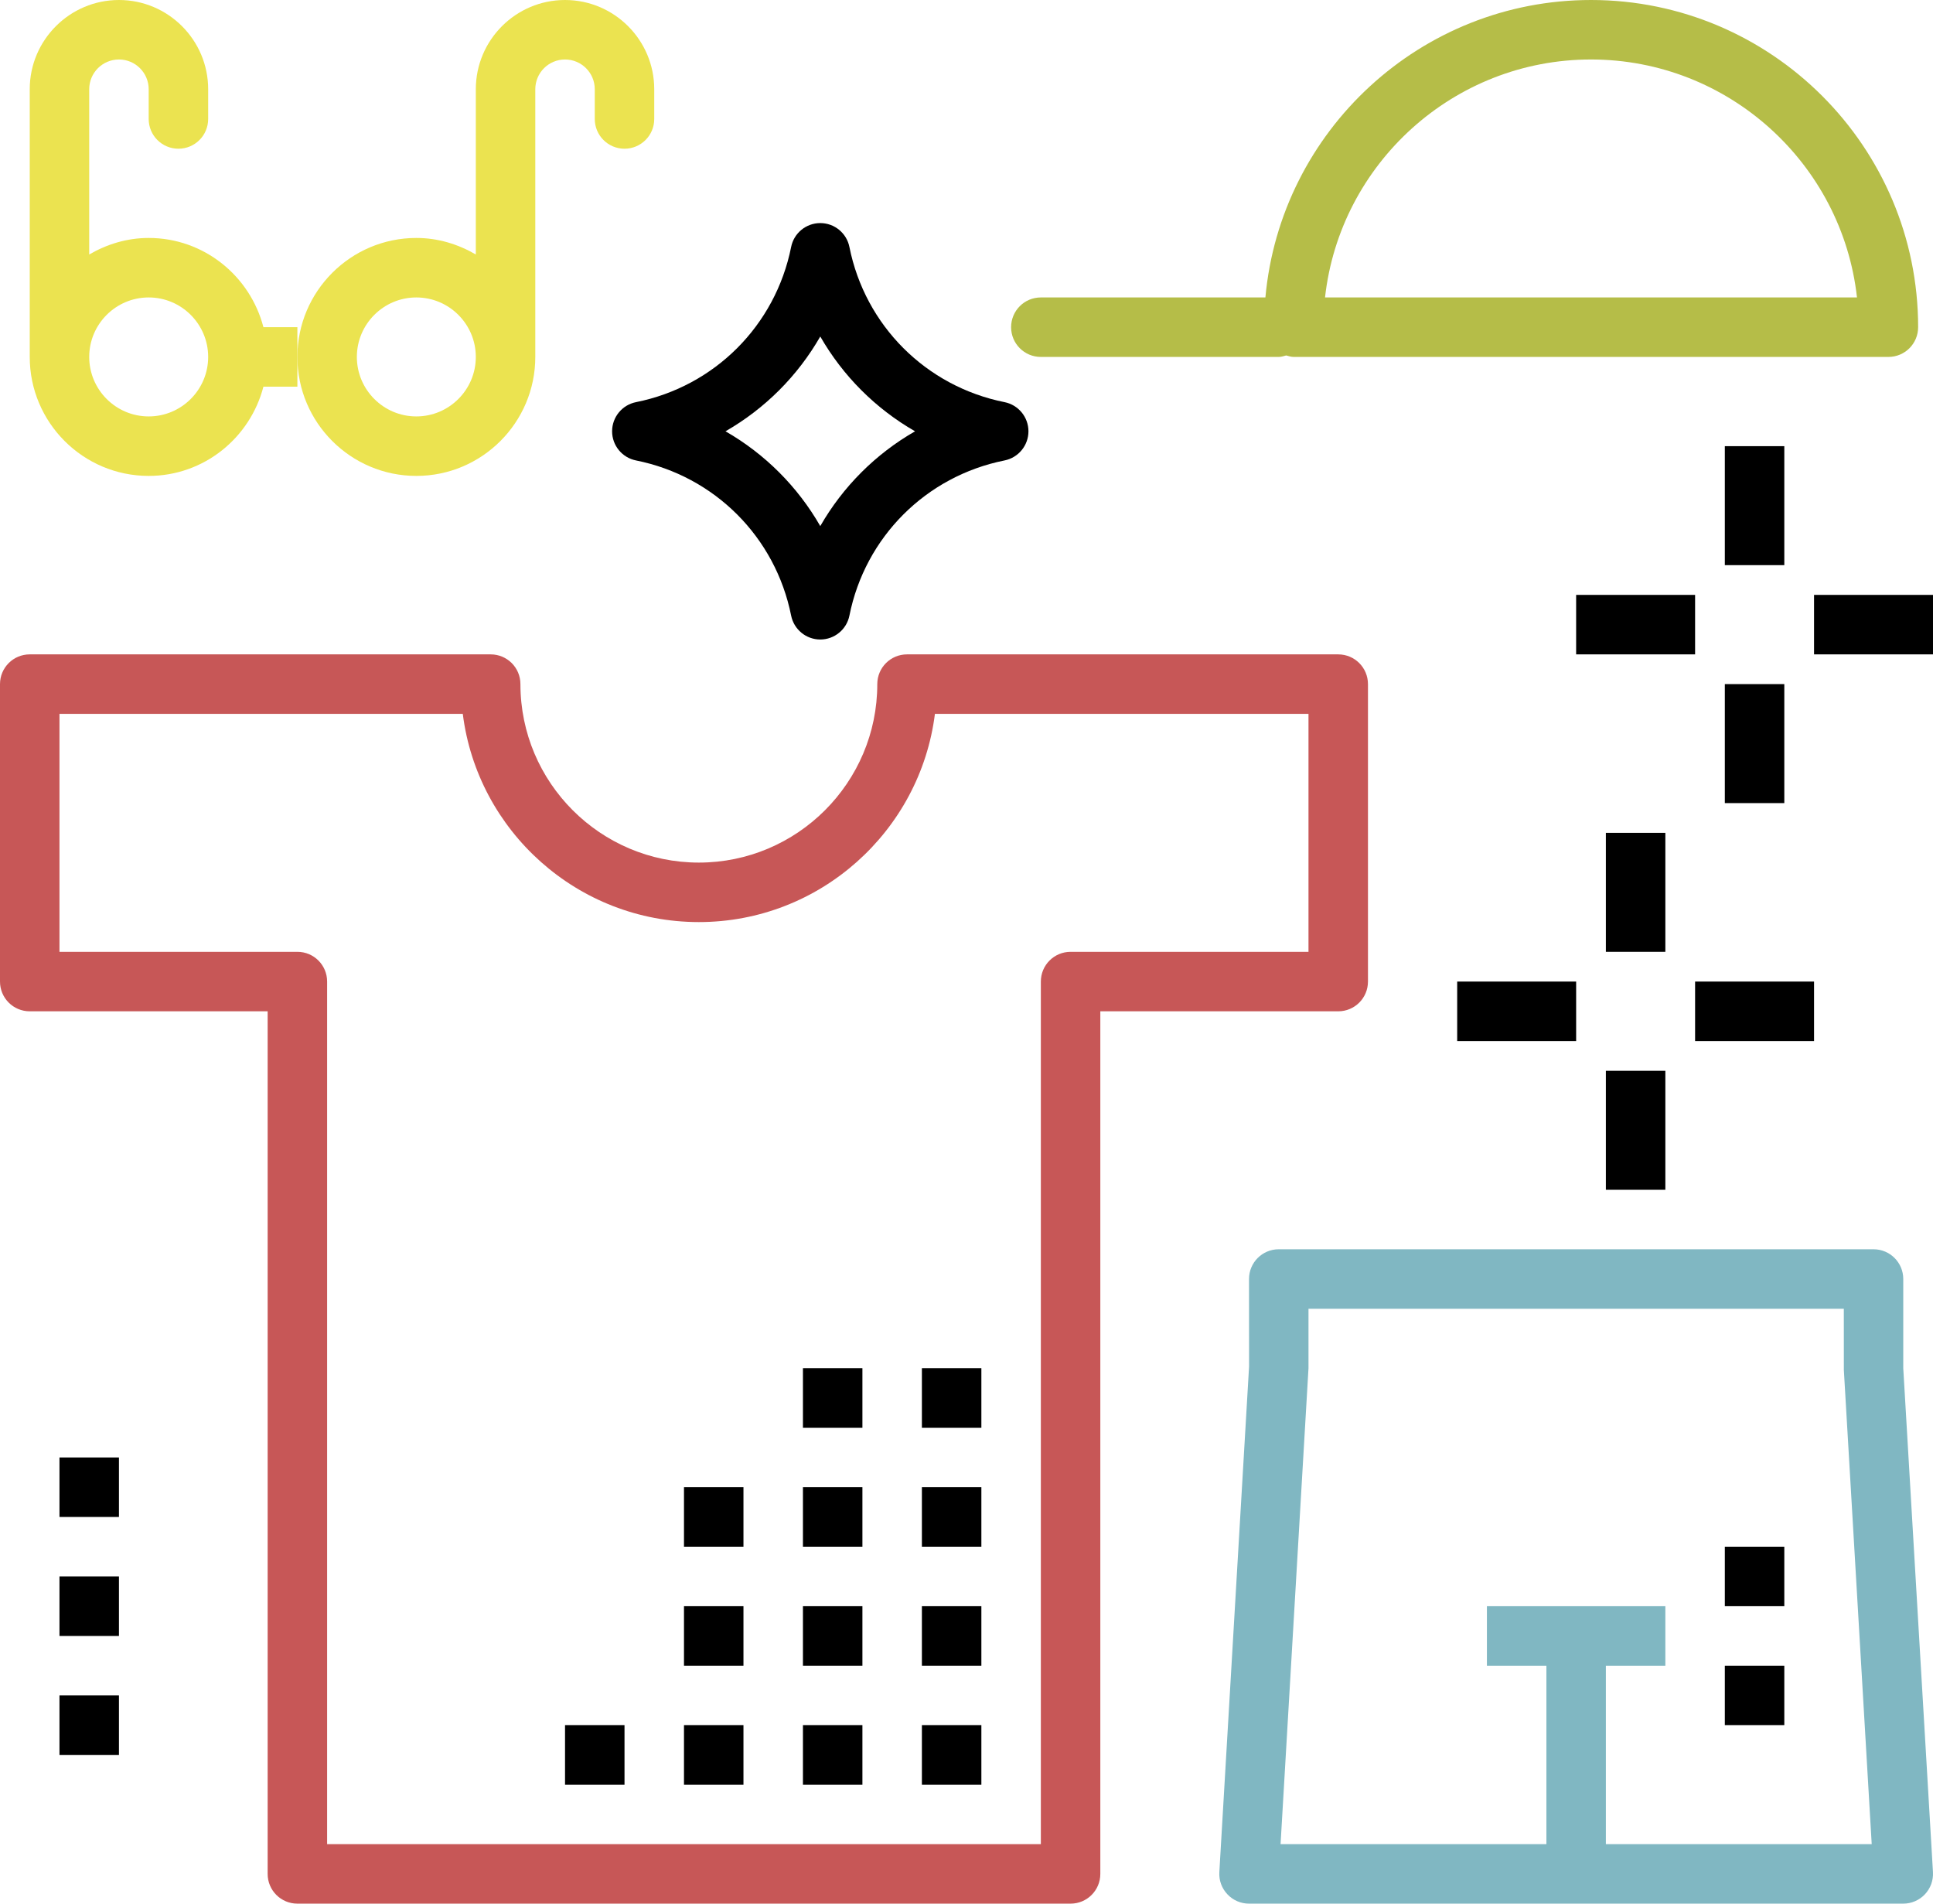 <svg version="1.1" id="cloths-pants-cap-sunglasses" xmlns="http://www.w3.org/2000/svg" xmlns:xlink="http://www.w3.org/1999/xlink" x="0px" y="0px" viewBox="0 0 65 64" style="enable-background:new 0 0 65 64;" xml:space="preserve">
<path d="M64,43c0-0.553-0.447-1-1-1H43c-0.553,0-1,0.447-1,1l0.002,2.941l-1,17c-0.017,0.274,0.081,0.544,0.271,0.744
	C41.461,63.887,41.725,64,42,64h22c0.275,0,0.539-0.113,0.728-0.314c0.189-0.2,0.287-0.47,0.271-0.744L64,46V43z M54,62v-6h2v-2h-6
	v2h2v6h-8.939L44,46v-2h18.001l0.001,2.059L62.939,62H54z" id="id_132" style="fill: rgb(128, 183, 194);"></path>
<path d="M46,33V23c0-0.553-0.447-1-1-1H30.5c-0.553,0-1,0.447-1,1c0,3.309-2.691,6-6,6s-6-2.691-6-6c0-0.553-0.447-1-1-1H1
	c-0.553,0-1,0.447-1,1v10c0,0.553,0.447,1,1,1h8v29c0,0.553,0.447,1,1,1h26c0.553,0,1-0.447,1-1V34h8C45.553,34,46,33.553,46,33z
	 M44,32h-8c-0.553,0-1,0.447-1,1v29H11V33c0-0.553-0.447-1-1-1H2v-8h13.562c0.493,3.94,3.865,7,7.938,7s7.444-3.06,7.938-7H44V32z" id="id_133" style="fill: rgb(199, 87, 87);"></path>
<path d="M35,12h8c0.089,0,0.168-0.029,0.25-0.05C43.332,11.971,43.411,12,43.5,12h20c0.553,0,1-0.447,1-1c0-6.065-4.935-11-11-11
	c-5.728,0-10.442,4.402-10.949,10H35c-0.553,0-1,0.447-1,1S34.447,12,35,12z M53.5,2c4.625,0,8.445,3.506,8.944,8H44.556
	C45.055,5.506,48.875,2,53.5,2z" id="id_134" style="fill: rgb(181, 189, 72);"></path>
<path d="M5,16c1.859,0,3.411-1.279,3.858-3H10v-1v-1H8.858C8.411,9.279,6.859,8,5,8C4.268,8,3.591,8.212,3,8.556V3
	c0-0.552,0.448-1,1-1s1,0.448,1,1v1c0,0.553,0.447,1,1,1s1-0.447,1-1V3c0-1.654-1.346-3-3-3S1,1.346,1,3v9C1,14.206,2.794,16,5,16z
	 M5,10c1.103,0,2,0.897,2,2s-0.897,2-2,2s-2-0.897-2-2S3.897,10,5,10z" id="id_135" style="fill: rgb(235, 227, 80);"></path>
<path d="M14,16c2.206,0,4-1.794,4-4V3c0-0.552,0.448-1,1-1s1,0.448,1,1v1c0,0.553,0.447,1,1,1s1-0.447,1-1V3c0-1.654-1.346-3-3-3
	s-3,1.346-3,3v5.556C15.409,8.212,14.732,8,14,8c-2.206,0-4,1.794-4,4S11.794,16,14,16z M14,10c1.103,0,2,0.897,2,2s-0.897,2-2,2
	s-2-0.897-2-2S12.897,10,14,10z" id="id_136" style="fill: rgb(235, 227, 80);"></path>
<rect x="31" y="46" width="2" height="2" id="id_137"></rect>
<rect x="27" y="46" width="2" height="2" id="id_138"></rect>
<rect x="31" y="50" width="2" height="2" id="id_139"></rect>
<rect x="27" y="50" width="2" height="2" id="id_140"></rect>
<rect x="23" y="50" width="2" height="2" id="id_141"></rect>
<rect x="31" y="54" width="2" height="2" id="id_142"></rect>
<rect x="27" y="54" width="2" height="2" id="id_143"></rect>
<rect x="23" y="54" width="2" height="2" id="id_144"></rect>
<rect x="31" y="58" width="2" height="2" id="id_145"></rect>
<rect x="27" y="58" width="2" height="2" id="id_146"></rect>
<rect x="23" y="58" width="2" height="2" id="id_147"></rect>
<rect x="2" y="49" width="2" height="2" id="id_148"></rect>
<rect x="2" y="53" width="2" height="2" id="id_149"></rect>
<rect x="2" y="57" width="2" height="2" id="id_150"></rect>
<rect x="19" y="58" width="2" height="2" id="id_151"></rect>
<rect x="58" y="15" width="2" height="4" id="id_152"></rect>
<rect x="58" y="23" width="2" height="4" id="id_153"></rect>
<rect x="61" y="20" width="4" height="2" id="id_154"></rect>
<rect x="53" y="20" width="4" height="2" id="id_155"></rect>
<rect x="54" y="28" width="2" height="4" id="id_156"></rect>
<rect x="54" y="36" width="2" height="4" id="id_157"></rect>
<rect x="57" y="33" width="4" height="2" id="id_158"></rect>
<rect x="49" y="33" width="4" height="2" id="id_159"></rect>
<path d="M20.583,14.5c0,0.477,0.337,0.887,0.804,0.98c2.641,0.528,4.688,2.575,5.216,5.216c0.094,0.467,0.504,0.804,0.98,0.804
	s0.887-0.337,0.98-0.804c0.528-2.641,2.575-4.688,5.216-5.216c0.467-0.094,0.804-0.504,0.804-0.98s-0.337-0.887-0.804-0.98
	c-2.641-0.528-4.688-2.575-5.216-5.216C28.47,7.837,28.06,7.5,27.583,7.5s-0.887,0.337-0.98,0.804
	c-0.528,2.641-2.575,4.688-5.216,5.216C20.92,13.613,20.583,14.023,20.583,14.5z M27.583,11.313c0.761,1.326,1.86,2.426,3.187,3.187
	c-1.326,0.761-2.426,1.86-3.187,3.187c-0.761-1.326-1.86-2.426-3.187-3.187C25.723,13.739,26.822,12.64,27.583,11.313z" id="id_160" style="fill: rgb(0, 0, 0);"></path>
<rect x="58" y="52" width="2" height="2" id="id_161"></rect>
<rect x="58" y="56" width="2" height="2" id="id_162"></rect>
</svg>